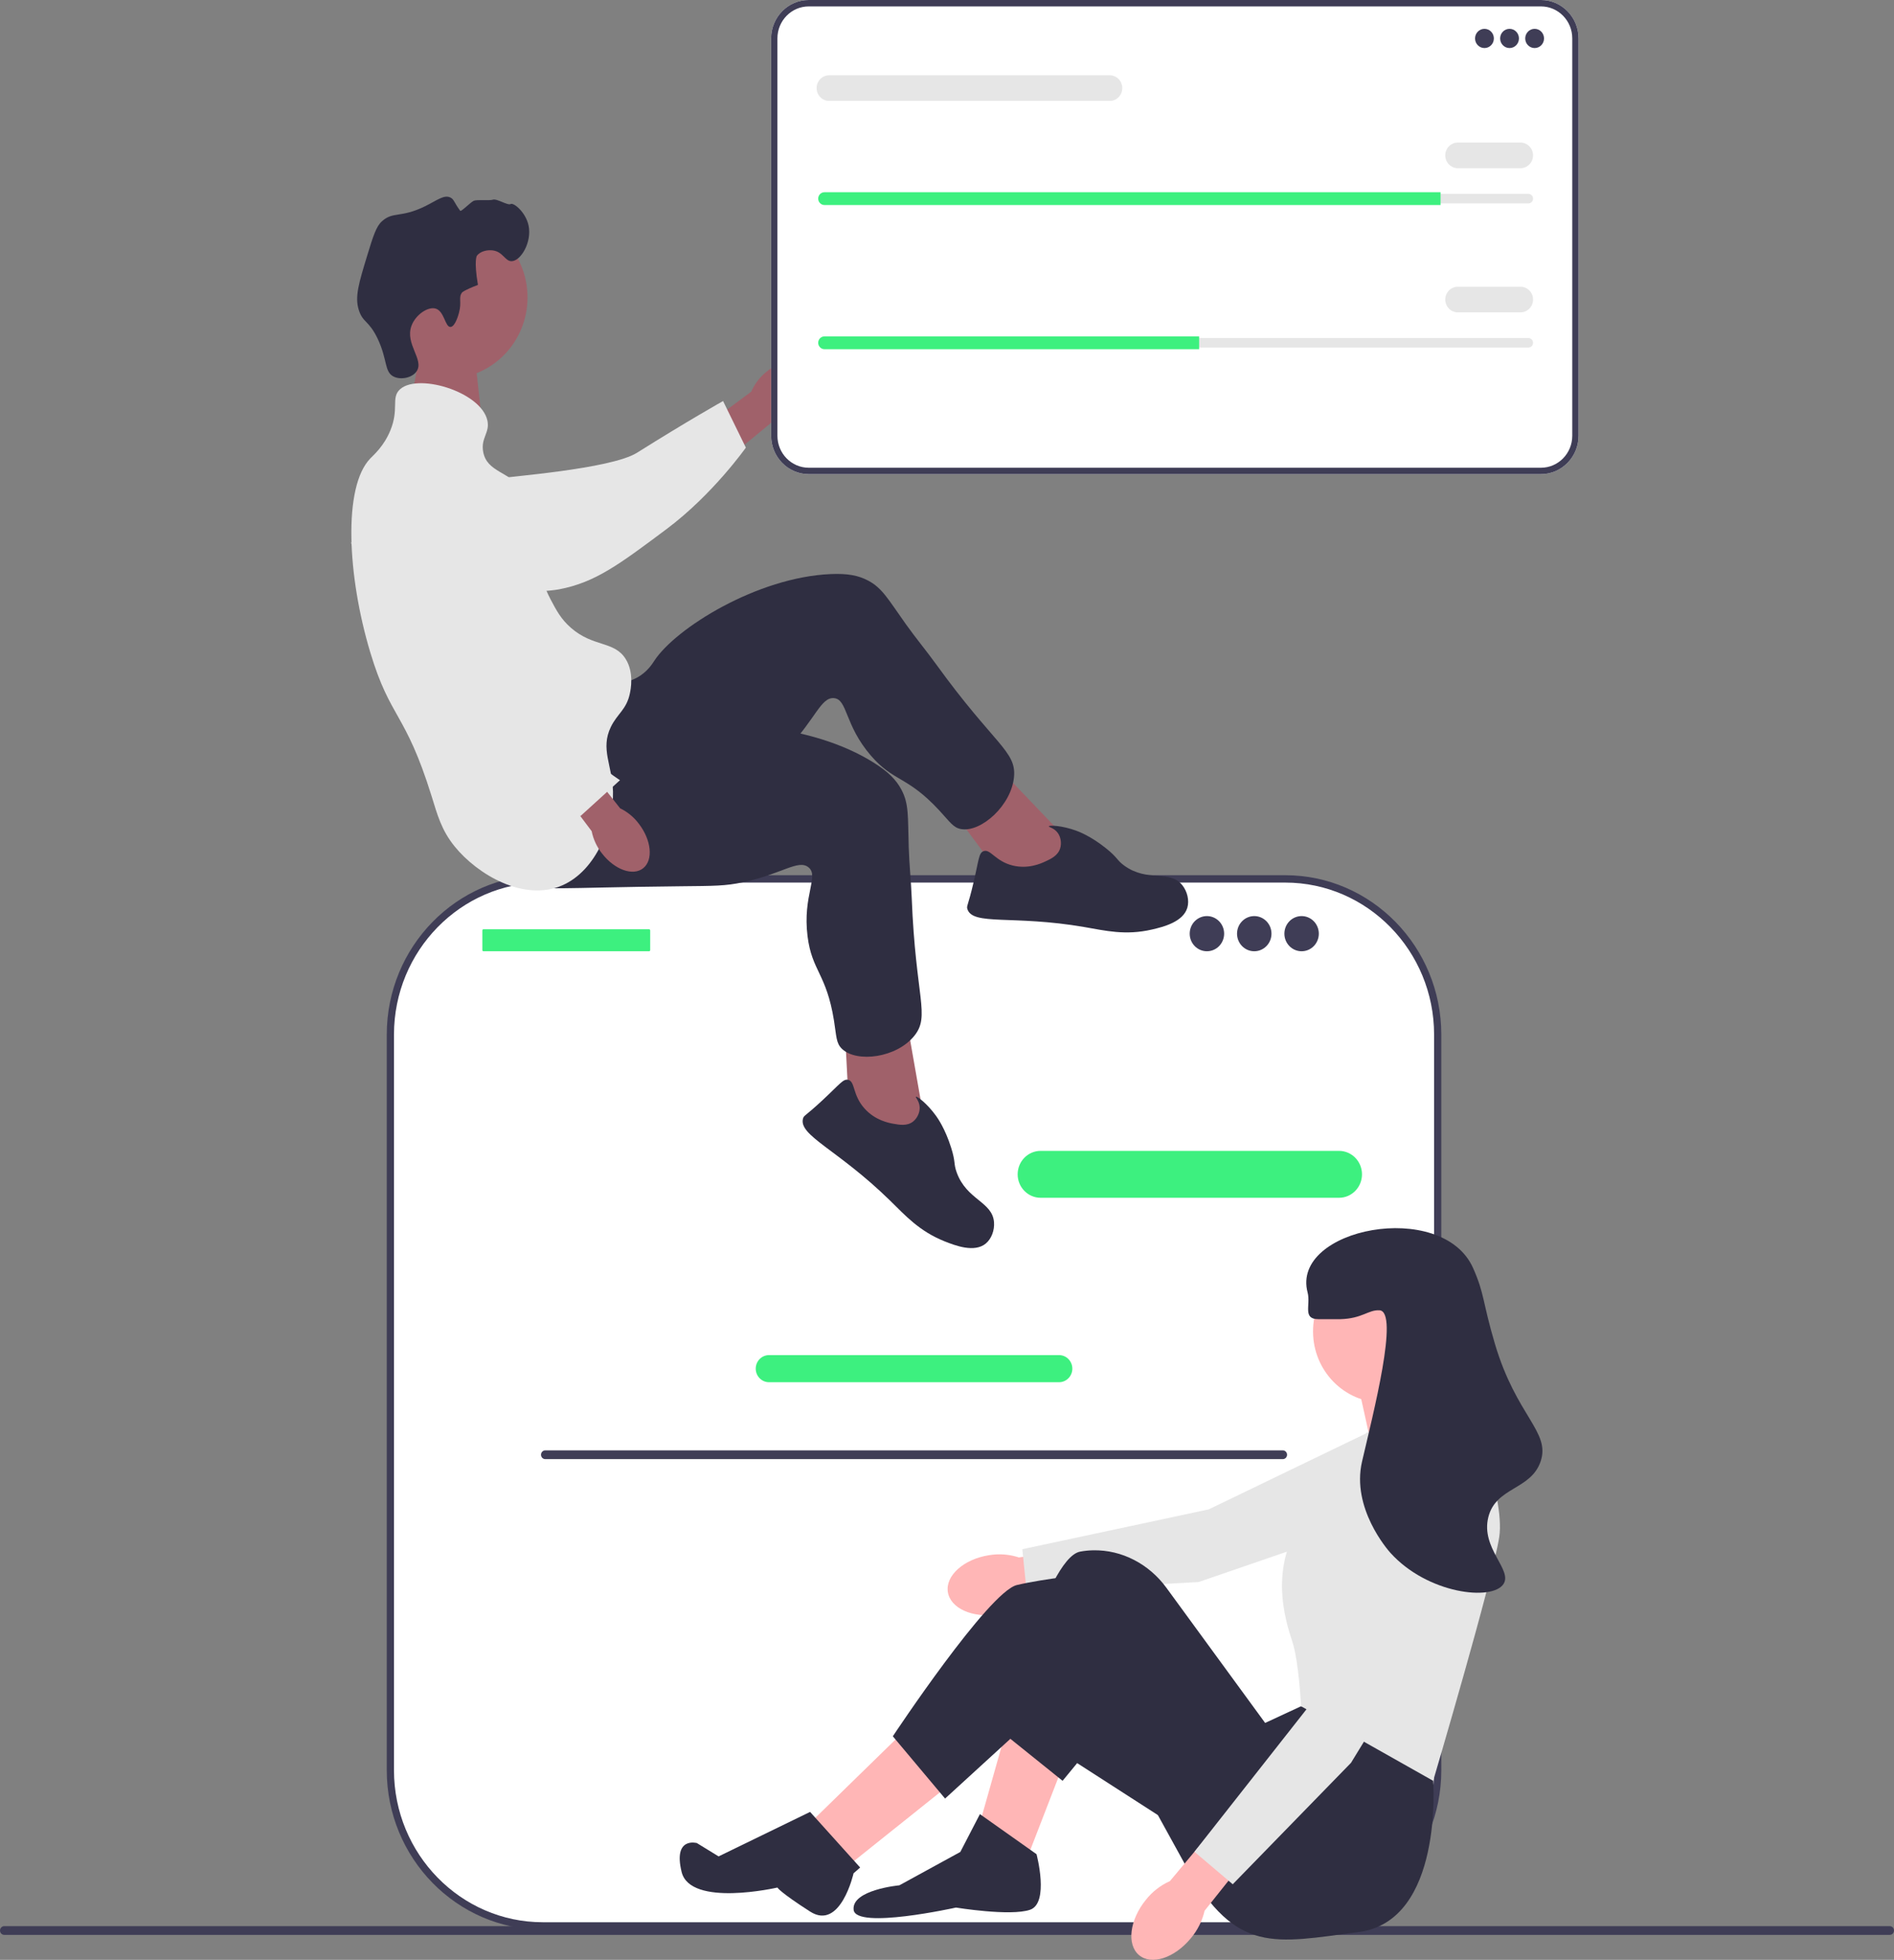 <svg width="408" height="422" viewBox="0 0 408 422" fill="none" xmlns="http://www.w3.org/2000/svg">
<rect x="0" y="0" width="408" height="422" fill="#808080" stroke="none"/>
<g clip-path="url(#clip0_200_1879)">
<path d="M91.508 70.475L88.397 87.151L103.905 91.616L101.978 73.812L91.508 70.475Z" fill="#A0616A"/>
<path d="M0 415.685C0 416.209 0.412 416.63 0.925 416.63H407.075C407.588 416.63 408 416.209 408 415.685C408 415.161 407.588 414.74 407.075 414.74H0.925C0.412 414.74 0 415.161 0 415.685Z" fill="#3F3D56"/>
<path d="M276.866 189.249H116.932C98.795 189.249 84.092 204.263 84.092 222.785V381.161C84.092 399.683 98.795 414.697 116.931 414.697H276.866C295.003 414.697 309.706 399.683 309.706 381.161V222.785C309.706 204.263 295.003 189.249 276.866 189.249Z" fill="white"/>
<path d="M276.866 415.491H116.932C98.395 415.491 83.315 400.091 83.315 381.161V222.785C83.315 203.856 98.395 188.455 116.932 188.455H276.866C295.403 188.455 310.483 203.856 310.483 222.785V381.161C310.483 400.091 295.403 415.491 276.866 415.491ZM116.932 190.043C99.253 190.043 84.87 204.731 84.87 222.785V381.161C84.87 399.215 99.253 413.903 116.932 413.903H276.866C294.545 413.903 308.928 399.215 308.928 381.161V222.785C308.928 204.731 294.545 190.043 276.866 190.043L116.932 190.043Z" fill="#3F3D56"/>
<path d="M288.451 257.911H224.166C221.439 257.911 219.221 255.645 219.221 252.861C219.221 250.076 221.439 247.811 224.166 247.811H288.451C291.178 247.811 293.396 250.076 293.396 252.861C293.396 255.645 291.178 257.911 288.451 257.911Z" fill="#3DF07F"/>
<path d="M228.143 297.623H165.655C164.08 297.623 162.798 296.314 162.798 294.705C162.798 293.097 164.08 291.788 165.655 291.788H228.143C229.719 291.788 231 293.097 231 294.705C231 296.314 229.719 297.623 228.143 297.623Z" fill="#3DF07F"/>
<path d="M139.822 200.095H104.147C104.013 200.095 103.905 200.205 103.905 200.341V204.583C103.905 204.719 104.013 204.829 104.147 204.829H139.822C139.956 204.829 140.064 204.719 140.064 204.583V200.341C140.064 200.205 139.956 200.095 139.822 200.095Z" fill="#3DF07F"/>
<path d="M259.99 204.829C262.039 204.829 263.699 203.134 263.699 201.042C263.699 198.95 262.039 197.255 259.99 197.255C257.942 197.255 256.282 198.95 256.282 201.042C256.282 203.134 257.942 204.829 259.99 204.829Z" fill="#3F3D56"/>
<path d="M270.189 204.829C272.237 204.829 273.898 203.134 273.898 201.042C273.898 198.95 272.237 197.255 270.189 197.255C268.141 197.255 266.48 198.95 266.48 201.042C266.48 203.134 268.141 204.829 270.189 204.829Z" fill="#3F3D56"/>
<path d="M280.387 204.829C282.436 204.829 284.096 203.134 284.096 201.042C284.096 198.95 282.436 197.255 280.387 197.255C278.339 197.255 276.679 198.95 276.679 201.042C276.679 203.134 278.339 204.829 280.387 204.829Z" fill="#3F3D56"/>
<path d="M116.542 313.242C116.542 313.766 116.954 314.187 117.468 314.187H276.33C276.843 314.187 277.255 313.766 277.255 313.242C277.255 312.717 276.843 312.297 276.33 312.297H117.468C116.954 312.297 116.542 312.717 116.542 313.242Z" fill="#3F3D56"/>
<path d="M164.992 80.142C168.374 77.288 172.558 76.757 174.336 78.955C176.114 81.153 174.813 85.248 171.43 88.102C170.094 89.261 168.505 90.077 166.797 90.481L152.317 102.388L146.991 95.33L161.83 84.341C162.541 82.703 163.625 81.263 164.992 80.142Z" fill="#A0616A"/>
<path d="M81.303 107.007C81.296 106.481 81.301 101.887 84.631 98.984C88.456 95.649 93.853 96.999 95.746 97.472C100.12 98.566 100.478 100.482 104.585 102.45C112.268 106.133 102.641 104.248 107.213 103.067C108.796 102.658 131.563 101.046 137.23 97.484C148.251 90.556 155.761 86.355 155.761 86.355L160.671 96.382C160.671 96.382 153.572 106.463 143.581 113.931C133.332 121.591 128.208 125.421 120.42 126.901C119.749 127.028 103.256 129.904 89.972 119.769C86.942 117.457 81.39 113.221 81.303 107.007Z" fill="#E6E6E6"/>
<path d="M96.532 81.506C105.978 81.506 113.635 73.687 113.635 64.041C113.635 54.395 105.978 46.576 96.532 46.576C87.087 46.576 79.43 54.395 79.43 64.041C79.43 73.687 87.087 81.506 96.532 81.506Z" fill="#A0616A"/>
<path d="M230.47 181.378L212.857 162.967L203.766 172.652L216.888 190.305L229.904 191.826L230.47 181.378Z" fill="#A0616A"/>
<path d="M129.9 146.853C130.93 146.94 134.204 147.61 137.333 145.852C139.468 144.652 140.564 142.868 140.934 142.301C145.523 135.262 163.137 124.286 178.945 123.611C182.525 123.458 184.881 123.881 187.023 125.021C190.06 126.638 191.272 128.954 195.126 134.379C197.234 137.346 199.567 140.141 201.7 143.09C214.19 160.351 218.925 161.706 218.441 167.24C217.905 173.38 211.42 179.206 207.111 178.533C205.346 178.258 204.662 177.004 202.304 174.467C195.39 167.028 192.529 168.402 187.607 162.704C181.86 156.052 182.612 150.536 179.614 150.323C176.833 150.125 175.651 154.831 169.715 161.082C166.999 163.942 165.065 165.254 159.172 169.429C136.223 185.688 135.857 186.83 131.226 188.127C129.199 188.694 114.818 192.721 109.695 186.313C101.678 176.286 120.618 146.065 129.9 146.853Z" fill="#2F2E41"/>
<path d="M225.086 185.539C226.381 184.945 227.896 184.25 228.383 182.653C228.713 181.572 228.523 180.24 227.841 179.319C227.055 178.256 225.891 178.116 225.938 177.928C226.01 177.642 228.762 177.754 231.784 178.845C232.354 179.051 234.937 180.015 238.223 182.634C240.855 184.733 240.501 185.154 242.152 186.364C247.219 190.079 251.972 187.151 254.714 190.635C255.772 191.979 256.223 193.888 255.778 195.432C254.883 198.531 250.534 199.598 248.157 200.149C242.433 201.475 238.1 200.392 233.576 199.614C218.189 196.966 209.544 199.378 208.387 195.737C208.168 195.048 208.523 195.107 209.71 190.051C210.881 185.061 210.842 183.69 211.84 183.291C213.341 182.689 214.349 185.425 218.13 186.362C221.481 187.192 224.246 185.924 225.086 185.539Z" fill="#2F2E41"/>
<path d="M199.157 241.609L194.708 216.274L181.859 219.075L183.01 241.207L192.944 249.929L199.157 241.609Z" fill="#A0616A"/>
<path d="M134.925 155.368C135.729 156.031 138.07 158.463 141.626 158.803C144.053 159.034 145.94 158.186 146.558 157.929C154.225 154.737 174.835 155.755 188.287 164.262C191.334 166.188 193.05 167.89 194.196 170.061C195.82 173.141 195.55 175.752 195.755 182.451C195.868 186.115 196.261 189.766 196.405 193.429C197.249 214.875 200.422 218.711 196.978 223.013C193.158 227.785 184.589 228.887 181.393 225.859C180.084 224.619 180.207 223.19 179.651 219.738C178.021 209.618 174.898 209.115 173.958 201.577C172.861 192.777 176.516 188.644 174.153 186.748C171.96 184.99 168.395 188.206 160.046 189.975C156.225 190.784 153.903 190.76 146.732 190.835C118.803 191.129 117.872 191.864 113.327 190.281C111.338 189.588 97.224 184.673 96.508 176.433C95.388 163.539 127.677 149.394 134.925 155.368Z" fill="#2F2E41"/>
<path d="M192.414 241.964C193.813 242.215 195.448 242.509 196.729 241.467C197.596 240.762 198.172 239.55 198.114 238.397C198.048 237.067 197.162 236.284 197.304 236.155C197.521 235.96 199.737 237.631 201.637 240.266C201.996 240.763 203.603 243.042 204.881 247.094C205.906 250.34 205.381 250.485 206.082 252.433C208.232 258.413 213.775 258.716 214.128 263.171C214.264 264.89 213.588 266.728 212.371 267.75C209.926 269.802 205.741 268.191 203.471 267.284C198.005 265.098 195.015 261.718 191.7 258.479C180.424 247.464 171.944 244.502 172.989 240.826C173.186 240.131 173.448 240.383 177.21 236.88C180.923 233.423 181.645 232.267 182.69 232.508C184.263 232.871 183.592 235.713 186.206 238.656C188.523 241.265 191.508 241.801 192.414 241.964Z" fill="#2F2E41"/>
<path d="M98.864 67.38C99.53 64.948 98.694 64.061 99.546 62.969C99.546 62.969 99.889 62.53 102.955 61.345C102.051 55.984 102.728 55.078 102.728 55.078C103.509 54.033 105.073 53.78 106.138 53.917C108.389 54.206 108.788 56.285 110.229 56.238C112.219 56.174 114.607 52.105 113.866 48.578C113.261 45.701 110.655 43.565 110.002 43.936C109.354 44.303 107.022 42.682 106.138 43.007C105.534 43.229 102.691 42.934 102.046 43.239C101.342 43.573 99.326 45.649 99.134 45.388C97.794 43.57 97.823 42.935 97.046 42.543C95.669 41.849 94.172 43.132 91.591 44.4C86.28 47.009 84.725 45.453 82.272 47.65C81.032 48.76 80.368 50.881 79.089 55.078C77.301 60.947 76.407 63.881 77.271 66.683C78.152 69.541 79.448 68.919 81.362 72.951C83.493 77.439 82.759 80.047 84.772 81.075C86.328 81.869 88.828 81.364 89.772 79.914C91.389 77.433 87.211 74.076 88.636 70.165C89.51 67.765 92.209 65.945 93.864 66.451C95.735 67.024 95.872 70.45 97.046 70.397C98.05 70.352 98.748 67.804 98.864 67.38Z" fill="#2F2E41"/>
<path d="M85.908 84.092C89.408 80.085 103.663 84.233 105.001 90.592C105.551 93.207 103.52 94.312 104.092 97.323C104.929 101.728 109.667 101.428 113.184 105.912C118.177 112.277 113.033 118.5 118.639 129.124C119.837 131.394 120.846 133.307 122.957 135.159C127.802 139.408 132.31 137.951 134.777 141.89C136.621 144.836 135.864 148.467 135.686 149.318C134.958 152.806 132.985 153.656 131.595 156.514C129.282 161.269 131.901 164.76 132.049 170.441C132.235 177.549 128.536 187.402 121.139 190.635C112.828 194.267 102.805 188.252 97.955 182.279C95.061 178.715 94.221 175.427 92.954 171.369C87.296 153.233 84.099 154.874 79.771 140.497C74.824 124.063 73.852 104.809 79.771 98.716C80.556 97.908 82.715 96.042 84.09 92.681C85.94 88.158 84.342 85.886 85.908 84.092Z" fill="#E6E6E6"/>
<path d="M137.62 177.377C140.333 180.897 140.754 185.181 138.56 186.944C136.365 188.707 132.388 187.282 129.674 183.76C128.571 182.368 127.81 180.727 127.456 178.973L116.144 163.908L121.989 159.354L133.585 174.049C135.171 174.813 136.554 175.954 137.62 177.377Z" fill="#A0616A"/>
<path d="M96.191 99.365C96.694 99.25 101.099 98.317 104.561 101.054C108.539 104.198 108.346 109.869 108.278 111.858C108.122 116.453 106.359 117.203 105.31 121.71C103.347 130.143 107.085 137.98 109.15 142.309C109.865 143.808 112.161 148.394 116.732 153.333C125.622 162.938 133.554 167.992 133.554 167.992L125.032 175.728C125.032 175.728 111.459 171.503 102.262 163.038C92.827 154.355 78.319 123.634 75.311 116.15C75.052 115.506 78.721 125.983 85.727 110.634C87.324 107.134 90.252 100.719 96.191 99.365Z" fill="#E6E6E6"/>
<path d="M213.028 334.875C207.612 335.723 203.65 339.264 204.179 342.784C204.708 346.304 209.527 348.469 214.945 347.621C217.114 347.312 219.179 346.477 220.967 345.186L243.872 341.298L242.343 332.052L219.49 335.355C217.404 334.67 215.189 334.506 213.028 334.875Z" fill="#FFB6B6"/>
<path d="M311.729 306.055L302.848 325.301L258.2 340.649L221.152 342.668L220.224 333.581L260.376 325.007L301.577 305.124L311.729 306.055Z" fill="#E6E6E6"/>
<path d="M229.383 379.132L221.409 399.728L211.09 392.543L217.188 370.989L229.383 379.132Z" fill="#FFB6B6"/>
<path d="M196.081 371.468L174.975 392.064L183.417 401.165L204.993 383.921L196.081 371.468Z" fill="#FFB6B6"/>
<path d="M315.685 304.41L315.45 302.733L310.056 291.956L292.233 296.746L295.516 311.594L315.685 304.41Z" fill="#FFB6B6"/>
<path d="M308.18 376.258L308.728 383.452C308.728 383.452 310.994 413.619 292.702 416.014C274.41 418.409 266.436 420.804 255.648 402.123L238.763 371.468L228.901 383.452L215.781 372.905C215.781 372.905 225.161 335.544 232.666 334.107C233.604 333.927 234.542 333.837 235.465 333.818C241.678 333.686 247.535 336.789 251.252 341.874L272.534 370.989L280.273 367.396L308.18 376.258Z" fill="#2F2E41"/>
<path d="M206.869 398.77L211.09 390.627L223.285 399.249C223.285 399.249 226.099 409.787 221.878 411.224C217.657 412.661 205.931 410.745 205.931 410.745C205.931 410.745 184.355 415.535 183.886 411.224C183.417 406.913 193.736 405.955 193.736 405.955L206.869 398.77Z" fill="#2F2E41"/>
<path d="M252.834 393.022L220.236 372.047L203.586 387.274L192.329 373.863C192.329 373.863 212.966 342.729 219.064 341.292C225.161 339.855 235.011 338.897 235.011 338.897L265.029 367.157L252.834 393.022Z" fill="#2F2E41"/>
<path d="M174.506 390.148L185.293 402.123L183.871 403.366C183.871 403.366 181.072 415.814 174.506 411.603C167.939 407.392 167.47 406.434 167.47 406.434C167.47 406.434 148.709 410.745 146.833 403.081C144.956 395.417 150.116 396.854 150.116 396.854L154.801 399.728L174.506 390.148Z" fill="#2F2E41"/>
<path d="M297.861 302.015C306.151 302.015 312.871 295.152 312.871 286.687C312.871 278.222 306.151 271.359 297.861 271.359C289.572 271.359 282.852 278.222 282.852 286.687C282.852 295.152 289.572 302.015 297.861 302.015Z" fill="#FFB6B6"/>
<path d="M294.344 308.481L315.919 301.775C315.919 301.775 324.362 321.893 322.955 330.993C321.548 340.094 308.728 383.452 308.728 383.452L280.273 367.396C280.273 367.396 279.804 357.817 278.397 353.506C276.989 349.195 272.534 336.023 282.383 325.006C292.233 313.989 294.344 308.481 294.344 308.481Z" fill="#E6E6E6"/>
<path d="M246.857 409.059C243.346 413.355 242.67 418.688 245.348 420.969C248.025 423.251 253.041 421.618 256.553 417.32C257.979 415.623 258.987 413.601 259.491 411.425L274.143 393.031L267.006 387.133L252.013 405.052C250.005 405.949 248.238 407.322 246.857 409.059Z" fill="#FFB6B6"/>
<path d="M310.893 318.145L315.993 338.773L291.033 379.575L265.553 405.727L257.295 398.73L282.992 366.078L302.47 324.006L310.893 318.145Z" fill="#E6E6E6"/>
<path d="M284.025 284.053C287.874 284.043 288.093 284.069 288.715 284.053C293.49 283.924 294.738 282.006 297.158 282.137C301.477 282.37 295.776 304.484 293.406 314.708C291.081 324.735 298.938 333.719 299.503 334.346C307.479 343.205 321.489 344.825 323.893 341.052C325.839 337.999 318.943 333.356 320.61 326.683C322.239 320.159 329.763 320.854 331.866 314.708C334.069 308.272 326.667 305.026 322.017 289.322C319.346 280.303 319.818 278.622 317.326 273.036C310.665 258.105 278.014 264.462 281.68 278.305C282.389 280.983 280.502 284.061 284.025 284.053Z" fill="#2F2E41"/>
<path d="M331.953 102.094H174.21C169.749 102.094 166.119 98.388 166.119 93.833V8.262C166.119 3.706 169.749 0 174.21 0H331.953C336.414 0 340.043 3.706 340.043 8.262V93.833C340.043 98.388 336.414 102.094 331.953 102.094Z" fill="white"/>
<path d="M331.953 102.094H174.21C169.749 102.094 166.119 98.388 166.119 93.833V8.262C166.119 3.706 169.749 0 174.21 0H331.953C336.414 0 340.043 3.706 340.043 8.262V93.833C340.043 98.388 336.414 102.094 331.953 102.094ZM174.21 1.38C170.494 1.38 167.47 4.467 167.47 8.262V93.833C167.47 97.627 170.494 100.715 174.21 100.715H331.953C335.668 100.715 338.692 97.627 338.692 93.833V8.262C338.692 4.467 335.668 1.38 331.953 1.38H174.21Z" fill="#3F3D56"/>
<path d="M319.778 10.348C320.897 10.348 321.804 9.421 321.804 8.278C321.804 7.135 320.897 6.208 319.778 6.208C318.659 6.208 317.751 7.135 317.751 8.278C317.751 9.421 318.659 10.348 319.778 10.348Z" fill="#3F3D56"/>
<path d="M325.182 10.348C326.301 10.348 327.208 9.421 327.208 8.278C327.208 7.135 326.301 6.208 325.182 6.208C324.063 6.208 323.155 7.135 323.155 8.278C323.155 9.421 324.063 10.348 325.182 10.348Z" fill="#3F3D56"/>
<path d="M330.586 10.348C331.705 10.348 332.612 9.421 332.612 8.278C332.612 7.135 331.705 6.208 330.586 6.208C329.467 6.208 328.559 7.135 328.559 8.278C328.559 9.421 329.467 10.348 330.586 10.348Z" fill="#3F3D56"/>
<path d="M177.603 41.735C177.044 41.735 176.59 42.199 176.59 42.769C176.59 43.048 176.695 43.305 176.886 43.495C177.078 43.696 177.331 43.804 177.603 43.804H329.235C329.793 43.804 330.248 43.34 330.248 42.769C330.248 42.491 330.143 42.234 329.952 42.044C329.759 41.842 329.507 41.735 329.235 41.735H177.603Z" fill="#E6E6E6"/>
<path d="M310.321 41.39V44.149H177.603C177.231 44.149 176.894 43.997 176.65 43.742C176.4 43.494 176.252 43.149 176.252 42.769C176.252 42.011 176.86 41.39 177.603 41.39H310.321Z" fill="#3DF07F"/>
<path d="M327.546 36.216H314.036C312.546 36.216 311.334 34.978 311.334 33.457C311.334 31.935 312.546 30.697 314.036 30.697H327.546C329.036 30.697 330.248 31.935 330.248 33.457C330.248 34.978 329.036 36.216 327.546 36.216Z" fill="#E6E6E6"/>
<path d="M239.056 21.73H178.616C177.126 21.73 175.914 20.492 175.914 18.97C175.914 17.448 177.126 16.211 178.616 16.211H239.056C240.546 16.211 241.758 17.448 241.758 18.97C241.758 20.492 240.546 21.73 239.056 21.73Z" fill="#E6E6E6"/>
<path d="M177.603 72.777C177.044 72.777 176.59 73.241 176.59 73.812C176.59 74.09 176.695 74.347 176.886 74.537C177.078 74.739 177.331 74.846 177.603 74.846H329.235C329.793 74.846 330.248 74.382 330.248 73.812C330.248 73.533 330.143 73.276 329.952 73.086C329.759 72.885 329.507 72.777 329.235 72.777H177.603Z" fill="#E6E6E6"/>
<path d="M258.308 72.432V75.191H177.603C177.231 75.191 176.894 75.039 176.65 74.784C176.4 74.536 176.252 74.191 176.252 73.811C176.252 73.053 176.86 72.432 177.603 72.432H258.308Z" fill="#3DF07F"/>
<path d="M327.546 67.258H314.036C312.546 67.258 311.334 66.021 311.334 64.499C311.334 62.977 312.546 61.74 314.036 61.74H327.546C329.036 61.74 330.248 62.977 330.248 64.499C330.248 66.021 329.036 67.258 327.546 67.258Z" fill="#E6E6E6"/>
</g>
<defs>
<clipPath id="clip0_200_1879">
<rect width="408" height="422" fill="white"/>
</clipPath>
</defs>
</svg>
